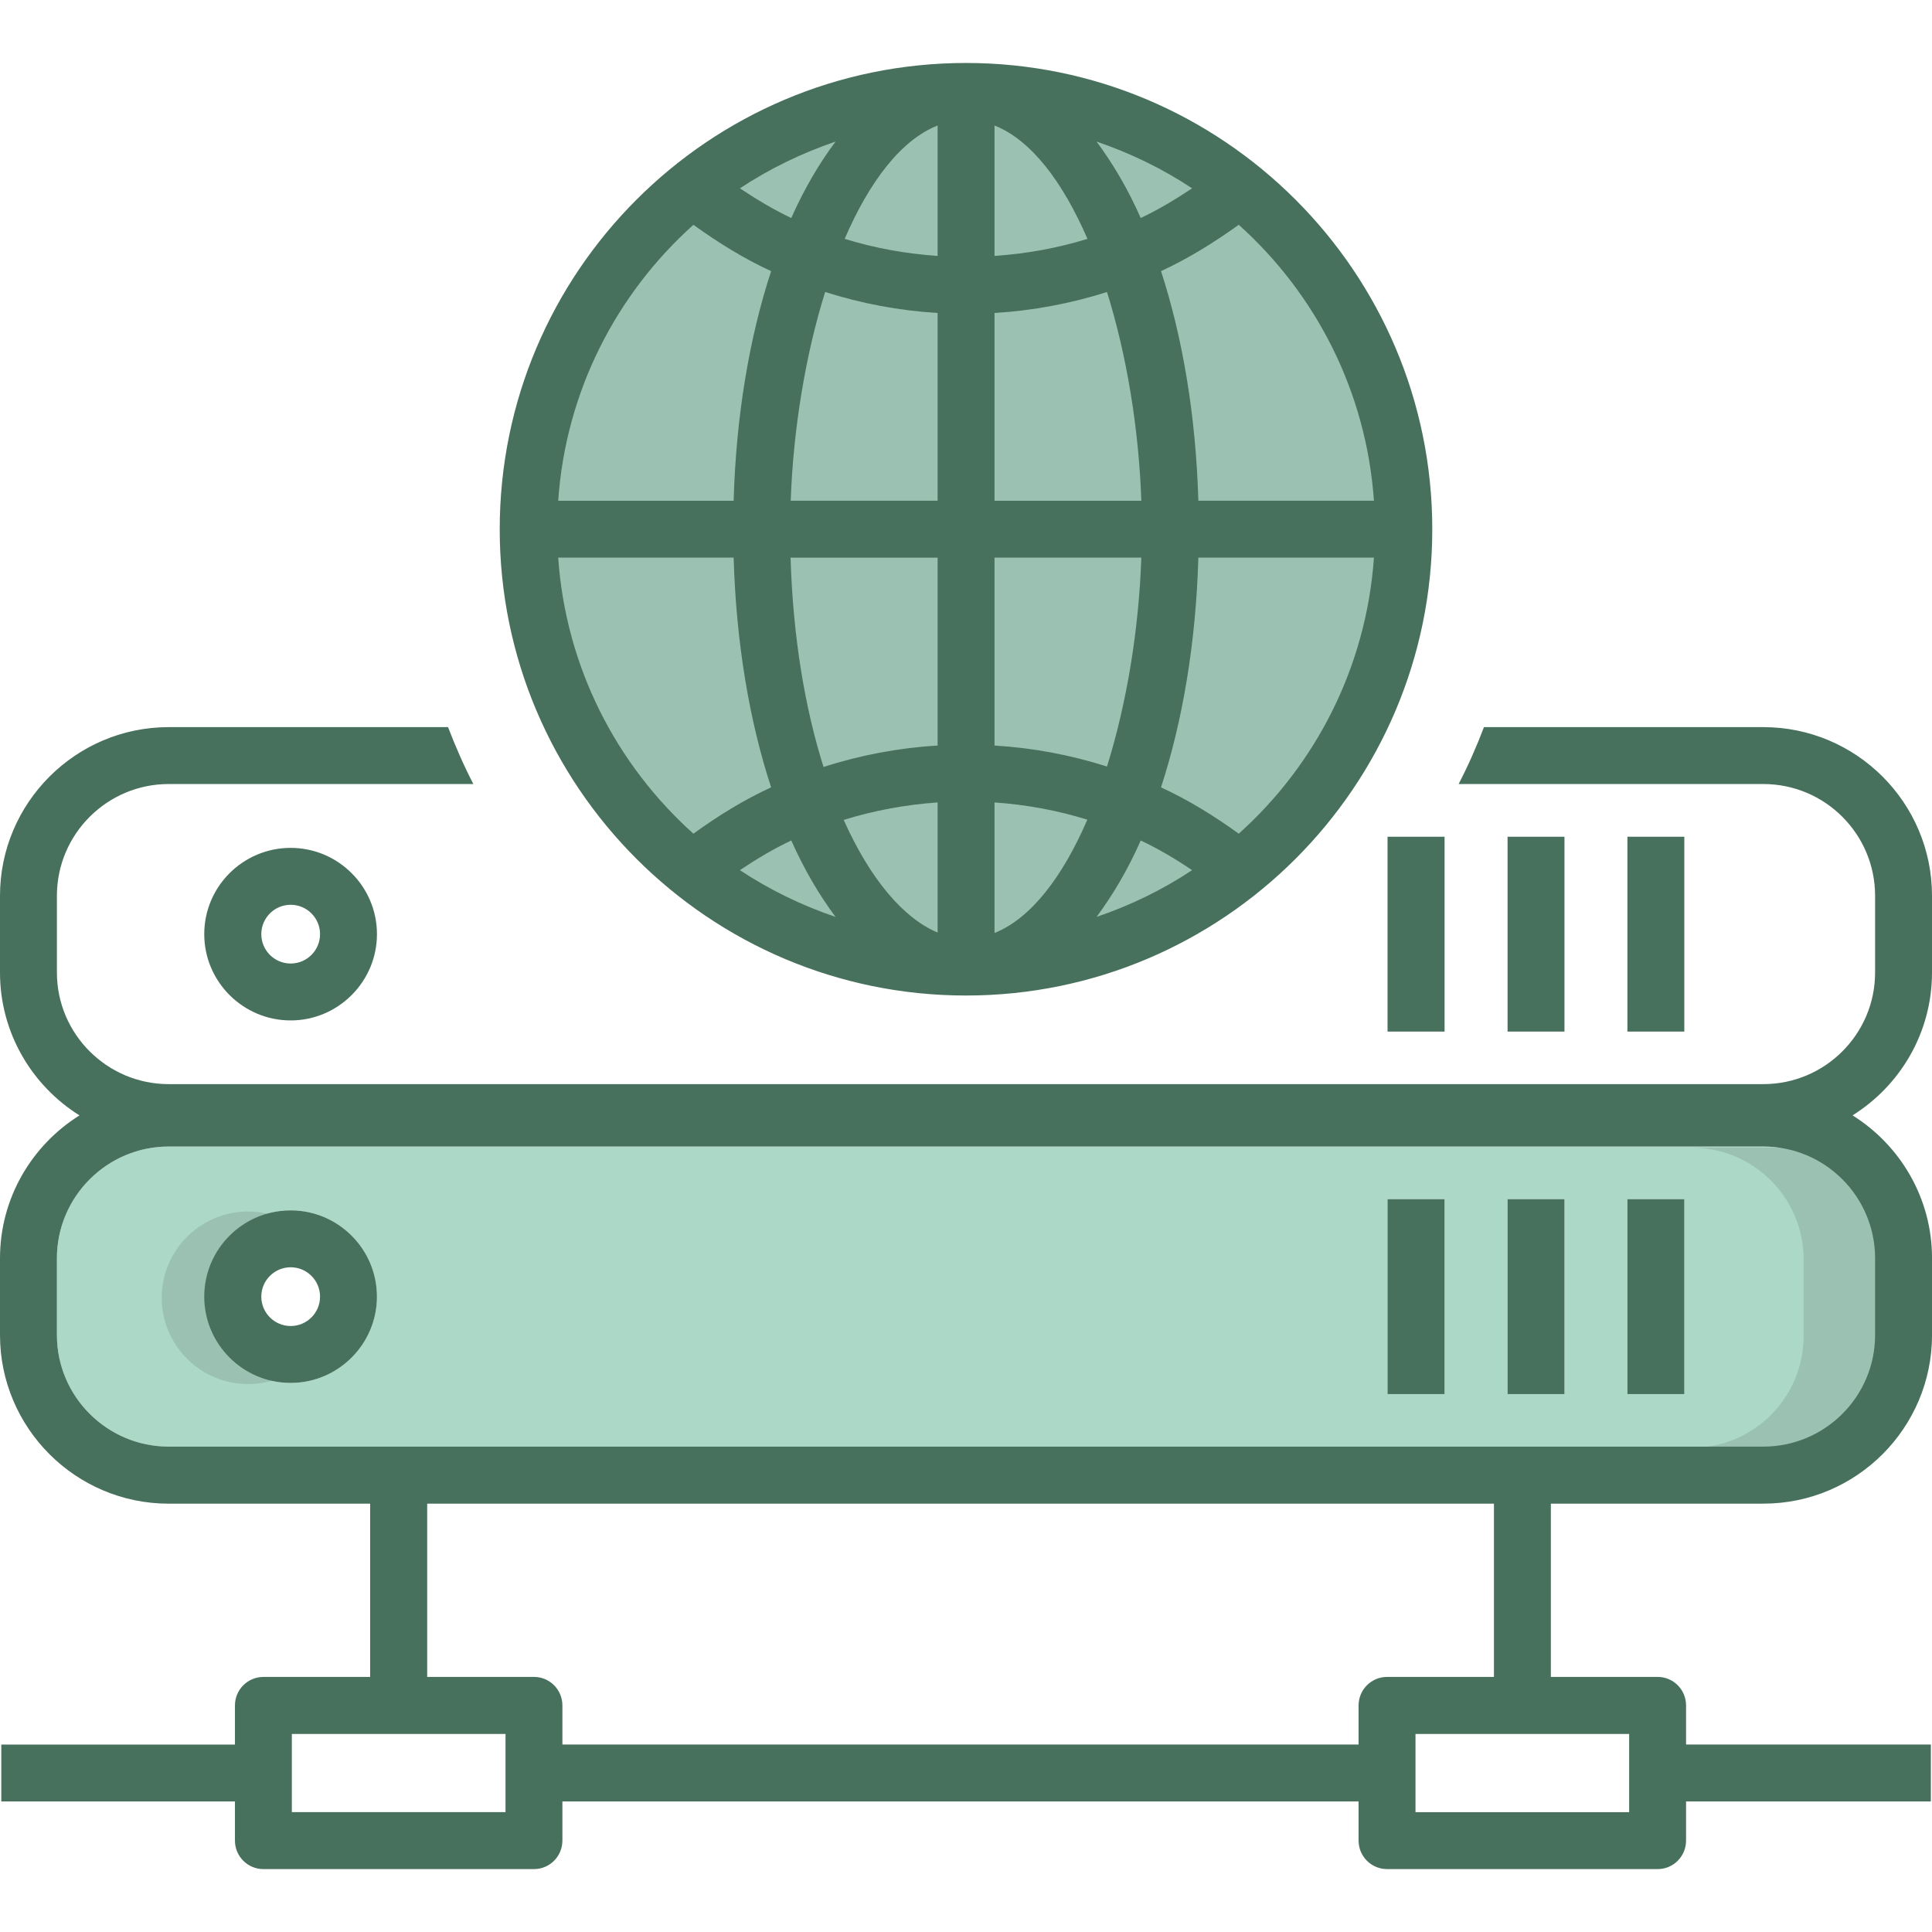 <?xml version="1.0" encoding="iso-8859-1"?>
<!-- Generator: Adobe Illustrator 24.0.3, SVG Export Plug-In . SVG Version: 6.00 Build 0)  -->
<svg version="1.1" xmlns="http://www.w3.org/2000/svg" xmlns:xlink="http://www.w3.org/1999/xlink" x="0px" y="0px"
	 viewBox="0 0 64 64" style="enable-background:new 0 0 64 64;" xml:space="preserve">
<g id="globe-router">
	<path style="fill:#ABD8C7;" d="M58.413,37.98H5.587c-2.038,0-3.702,1.659-3.702,3.702v2.542c0,2.038,1.664,3.697,3.702,3.697
		h52.827c2.043,0,3.702-1.659,3.702-3.697v-2.542C62.115,39.639,60.456,37.98,58.413,37.98z M9.629,45.811
		c-1.578,0-2.863-1.285-2.863-2.858c0-1.578,1.285-2.858,2.863-2.858c1.573,0,2.858,1.28,2.858,2.858
		C12.487,44.526,11.202,45.811,9.629,45.811z M47.854,46.18h-1.889v-6.455h1.889V46.18z M51.824,46.18H49.94v-6.455h1.885V46.18z
		 M55.795,46.18H53.91v-6.455h1.885V46.18z"/>
	<g>
		<path style="fill:#9AC1B1;" d="M10.136,45.103c-0.861,0.094-2.442-1.144-2.381-2.112c0.052-0.837,0.902-1.773,2.381-2.114
			c-0.508-0.461-1.179-0.744-1.916-0.744c-1.578,0-2.863,1.28-2.863,2.858c0,1.573,1.285,2.858,2.863,2.858
			C8.956,45.849,9.628,45.564,10.136,45.103z"/>
		<path style="fill:#9AC1B1;" d="M59.881,38.018h-3.836c2.043,0,3.702,1.659,3.702,3.702v2.542c0,2.038-1.659,3.697-3.702,3.697
			h3.836c2.043,0,3.702-1.659,3.702-3.697V41.72C63.583,39.677,61.924,38.018,59.881,38.018z"/>
	</g>
	<circle style="fill:#9AC1B1;" cx="32" cy="17.532" r="14.418"/>
	<path style="fill:#47705D;" d="M32,2.086c-8.517,0-15.446,6.929-15.446,15.446S23.483,32.978,32,32.978s15.446-6.929,15.446-15.446
		S40.517,2.086,32,2.086z M27.679,4.69c-0.542,0.724-1.036,1.563-1.467,2.532c-0.59-0.278-1.151-0.619-1.702-0.983
		C25.488,5.592,26.552,5.074,27.679,4.69z M22.97,7.447c0.815,0.585,1.664,1.117,2.575,1.535c-0.719,2.191-1.161,4.786-1.242,7.606
		h-5.812C18.741,12.962,20.419,9.735,22.97,7.447z M18.491,18.472h5.812c0.082,2.825,0.523,5.419,1.242,7.61
		c-0.911,0.417-1.76,0.945-2.575,1.535C20.419,25.33,18.741,22.097,18.491,18.472z M24.51,28.825
		c0.551-0.369,1.113-0.705,1.702-0.983c0.432,0.969,0.926,1.808,1.467,2.532C26.552,29.991,25.488,29.473,24.51,28.825z
		 M31.06,30.892c-1.137-0.475-2.239-1.779-3.112-3.731c1.002-0.312,2.043-0.504,3.112-0.58V30.892z M31.06,24.697
		c-1.29,0.077-2.556,0.317-3.779,0.71c-0.609-1.923-1.012-4.273-1.093-6.934h4.872V24.697z M31.06,16.587h-4.867
		c0.086-2.388,0.489-4.829,1.141-6.915c1.204,0.384,2.455,0.619,3.726,0.695V16.587z M31.06,8.478
		C30,8.406,28.974,8.219,27.981,7.912c0.81-1.88,1.861-3.275,3.079-3.755V8.478z M45.514,16.587h-5.817
		c-0.082-2.82-0.523-5.414-1.237-7.606c0.906-0.417,1.76-0.95,2.575-1.535C43.586,9.735,45.259,12.962,45.514,16.587z M39.49,6.239
		c-0.547,0.364-1.113,0.705-1.702,0.983c-0.427-0.969-0.926-1.808-1.463-2.532C37.452,5.074,38.517,5.592,39.49,6.239z
		 M32.945,4.158c1.218,0.48,2.263,1.875,3.079,3.755C35.031,8.219,34,8.406,32.945,8.478V4.158z M32.945,10.368
		c1.266-0.077,2.522-0.312,3.726-0.695c0.652,2.086,1.055,4.527,1.137,6.915h-4.863V10.368z M32.945,18.472h4.863
		c-0.082,2.393-0.484,4.829-1.137,6.92c-1.208-0.384-2.46-0.619-3.726-0.695V18.472z M32.945,30.907v-4.325
		c1.055,0.072,2.086,0.264,3.074,0.571C35.208,29.032,34.158,30.422,32.945,30.907z M36.325,30.374
		c0.537-0.724,1.036-1.563,1.463-2.532c0.59,0.278,1.156,0.614,1.702,0.983C38.517,29.473,37.452,29.991,36.325,30.374z
		 M41.035,27.617c-0.815-0.59-1.669-1.117-2.575-1.535c0.715-2.192,1.156-4.786,1.237-7.61h5.817
		C45.259,22.097,43.586,25.33,41.035,27.617z M53.91,39.725v6.455h1.885v-6.455H53.91z M49.94,46.18h1.885v-6.455H49.94V46.18z
		 M45.964,46.18h1.889v-6.455h-1.889V46.18z M9.629,40.095c-1.578,0-2.863,1.28-2.863,2.858c0,1.573,1.285,2.858,2.863,2.858
		c1.573,0,2.858-1.285,2.858-2.858C12.487,41.375,11.202,40.095,9.629,40.095z M9.629,43.926c-0.537,0-0.973-0.436-0.973-0.973
		c0-0.537,0.436-0.973,0.973-0.973s0.973,0.436,0.973,0.973C10.603,43.49,10.166,43.926,9.629,43.926z M64,32.216v-2.542
		c0-3.079-2.503-5.587-5.587-5.587h-9.255c-0.245,0.647-0.523,1.276-0.839,1.885h10.094c2.043,0,3.702,1.659,3.702,3.702v2.542
		c0,2.038-1.659,3.697-3.702,3.697H5.587c-2.038,0-3.702-1.659-3.702-3.697v-2.542c0-2.043,1.664-3.702,3.702-3.702h10.094
		c-0.317-0.609-0.59-1.237-0.839-1.885H5.587C2.508,24.088,0,26.596,0,29.674v2.542c0,1.995,1.055,3.745,2.633,4.733
		C1.055,37.937,0,39.687,0,41.682v2.542c0,3.079,2.508,5.587,5.587,5.587h6.675v5.74H8.723c-0.518,0-0.94,0.422-0.94,0.945v1.295
		h-7.74v1.885h7.74v1.295c0,0.523,0.422,0.945,0.94,0.945h8.967c0.518,0,0.94-0.422,0.94-0.945v-1.295h26.375v1.295
		c0,0.523,0.422,0.945,0.945,0.945h8.963c0.518,0,0.94-0.422,0.94-0.945v-1.295h8.109V57.79h-8.109v-1.295
		c0-0.523-0.422-0.945-0.94-0.945h-3.539v-5.74h7.04c3.083,0,5.587-2.508,5.587-5.587v-2.542c0-1.995-1.055-3.745-2.633-4.733
		C62.945,35.961,64,34.211,64,32.216z M16.746,60.029H9.668v-2.59h7.078V60.029z M45.005,56.495v1.295H18.63v-1.295
		c0-0.523-0.422-0.945-0.94-0.945h-3.539v-5.74h35.338v5.74H45.95C45.427,55.55,45.005,55.972,45.005,56.495z M53.968,57.44v2.59
		H46.89v-2.59H53.968z M62.115,41.682v2.542c0,2.038-1.659,3.697-3.702,3.697H5.587c-2.038,0-3.702-1.659-3.702-3.697v-2.542
		c0-2.043,1.664-3.702,3.702-3.702h52.827C60.456,37.98,62.115,39.639,62.115,41.682z M53.91,46.18h1.885v-6.455H53.91V46.18z
		 M49.94,46.18h1.885v-6.455H49.94V46.18z M45.964,46.18h1.889v-6.455h-1.889V46.18z M9.629,40.095c-1.578,0-2.863,1.28-2.863,2.858
		c0,1.573,1.285,2.858,2.863,2.858c1.573,0,2.858-1.285,2.858-2.858C12.487,41.375,11.202,40.095,9.629,40.095z M9.629,43.926
		c-0.537,0-0.973-0.436-0.973-0.973c0-0.537,0.436-0.973,0.973-0.973s0.973,0.436,0.973,0.973
		C10.603,43.49,10.166,43.926,9.629,43.926z M9.629,40.095c-1.578,0-2.863,1.28-2.863,2.858c0,1.573,1.285,2.858,2.863,2.858
		c1.573,0,2.858-1.285,2.858-2.858C12.487,41.375,11.202,40.095,9.629,40.095z M9.629,43.926c-0.537,0-0.973-0.436-0.973-0.973
		c0-0.537,0.436-0.973,0.973-0.973s0.973,0.436,0.973,0.973C10.603,43.49,10.166,43.926,9.629,43.926z M9.629,28.087
		c-1.578,0-2.863,1.28-2.863,2.858c0,1.573,1.285,2.858,2.863,2.858c1.573,0,2.858-1.285,2.858-2.858
		C12.487,29.367,11.202,28.087,9.629,28.087z M9.629,31.918c-0.537,0-0.973-0.436-0.973-0.973s0.436-0.973,0.973-0.973
		s0.973,0.436,0.973,0.973S10.166,31.918,9.629,31.918z M45.964,39.725v6.455h1.889v-6.455H45.964z M49.94,39.725v6.455h1.885
		v-6.455H49.94z M53.91,39.725v6.455h1.885v-6.455H53.91z M45.964,27.718v6.455h1.889v-6.455H45.964z M49.94,27.718v6.455h1.885
		v-6.455H49.94z M53.91,27.718v6.455h1.885v-6.455H53.91z"/>
</g>
<g id="Layer_1">
</g>
</svg>
